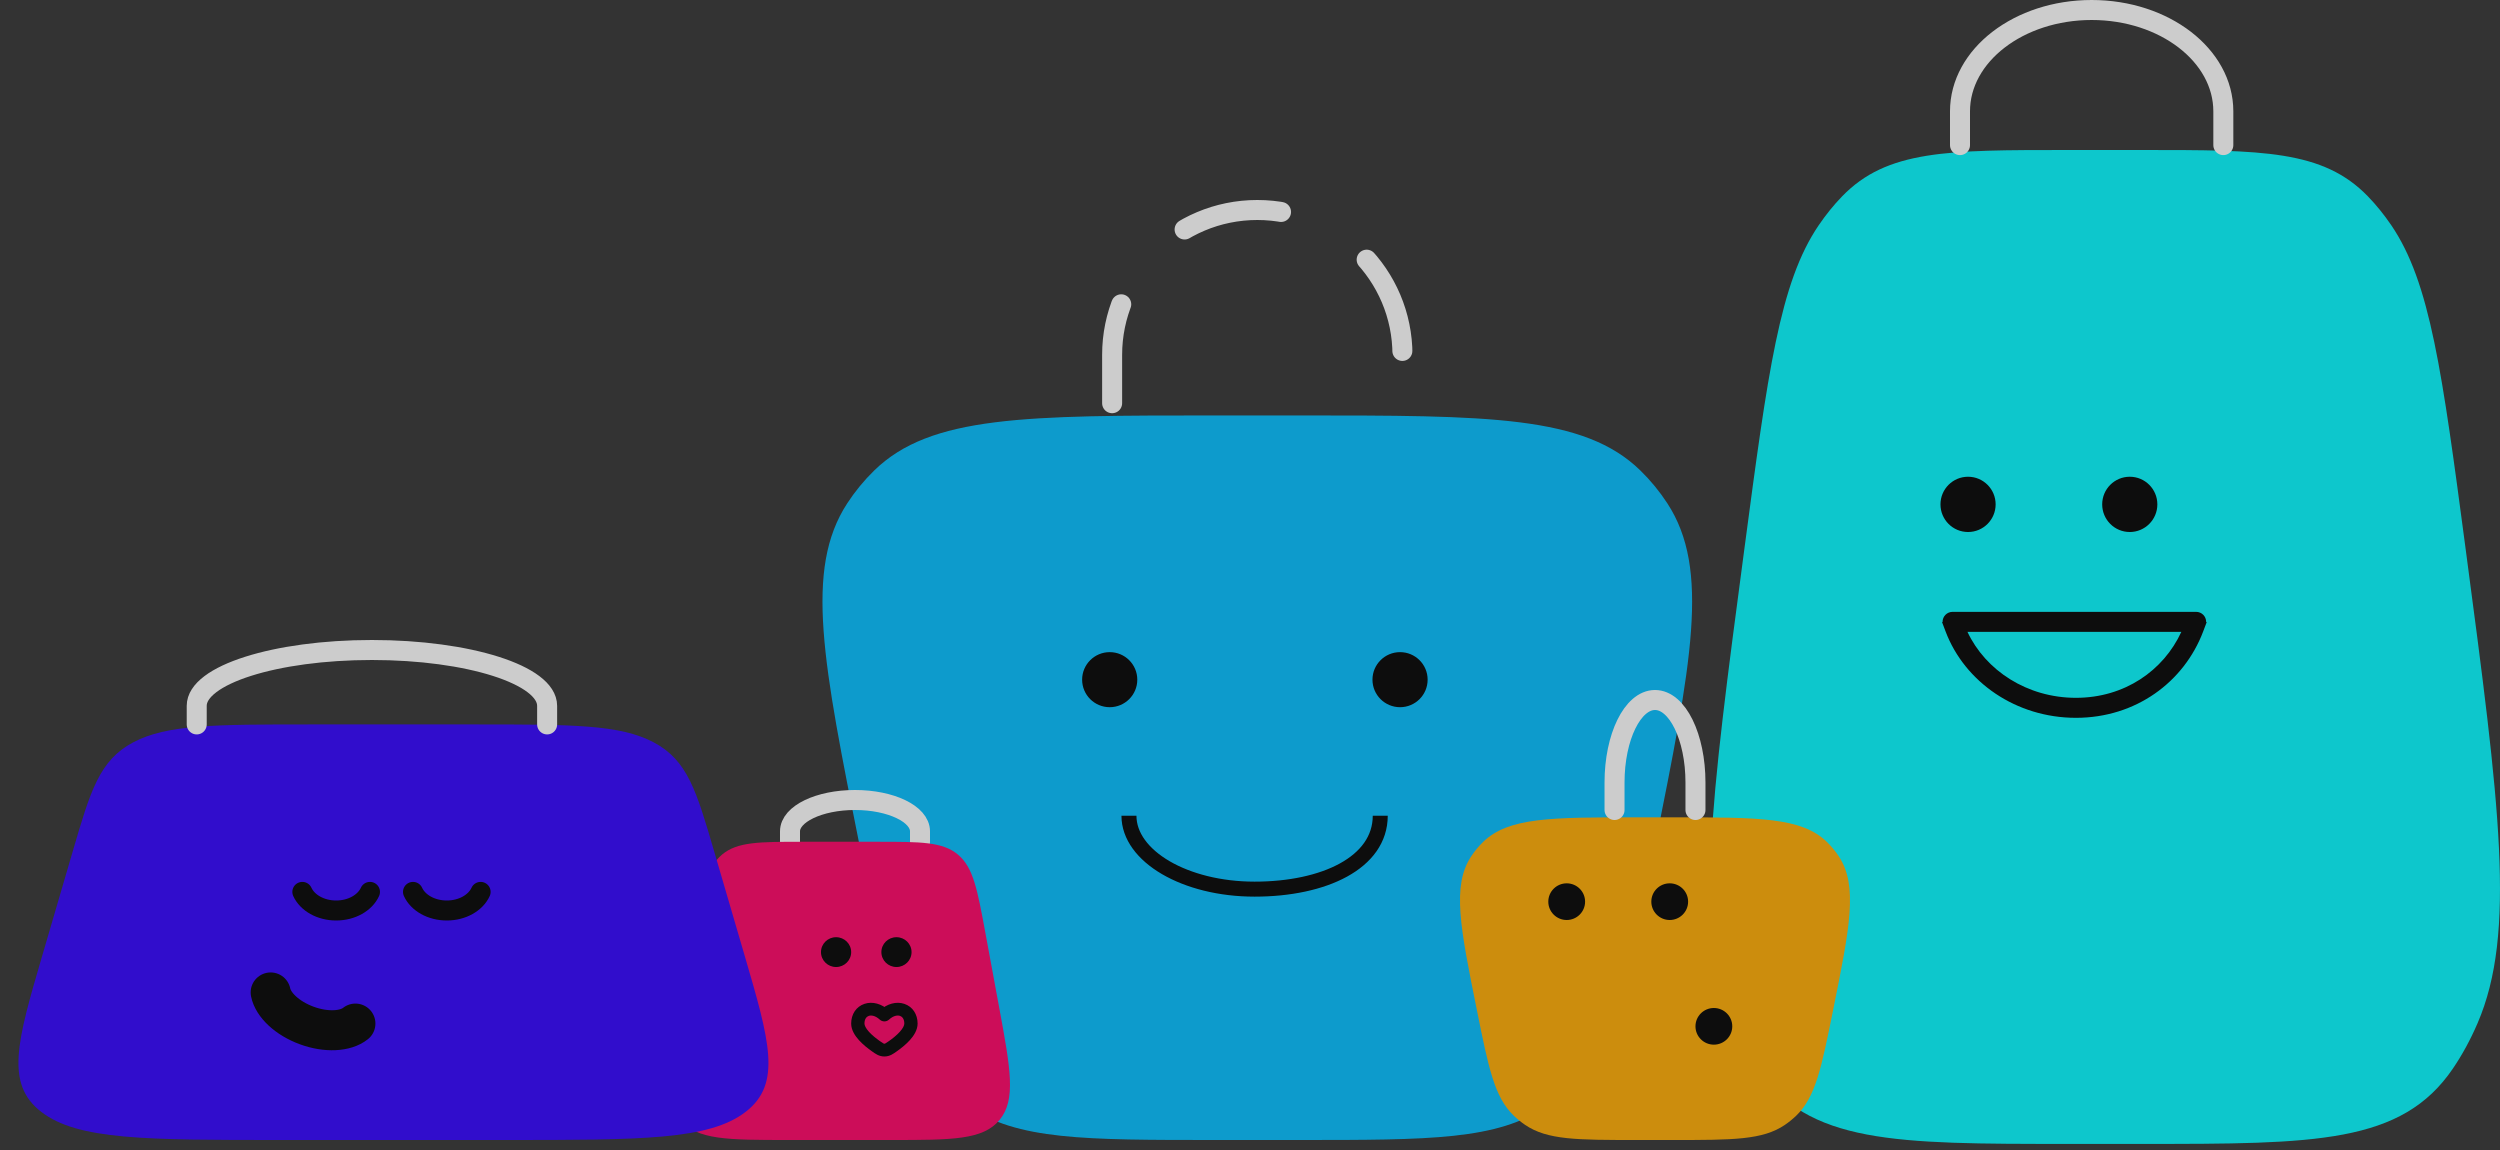 <svg width="250" height="115" viewBox="0 0 250 115" fill="none" xmlns="http://www.w3.org/2000/svg">
<rect x="0" y="0" width="250" height="115" fill="#333333" stroke="none"/>
<g opacity="0.75">
<path d="M86.023 84.877C88.622 97.851 89.922 104.337 94.216 108.516C95.01 109.287 95.868 109.99 96.783 110.616C101.729 114 108.356 114 121.61 114H129.85C143.104 114 149.731 114 154.677 110.616C155.591 109.99 156.45 109.287 157.244 108.516C161.538 104.337 162.838 97.851 165.437 84.877C169.169 66.252 171.035 56.938 166.739 50.339C165.962 49.145 165.054 48.039 164.033 47.044C158.393 41.545 148.878 41.545 129.85 41.545H121.61C102.581 41.545 93.067 41.545 87.427 47.044C86.406 48.039 85.498 49.145 84.72 50.339C80.425 56.938 82.291 66.252 86.023 84.877Z" fill="#00BEFF"/>
<path d="M140.005 70.72C141.529 70.72 142.763 69.488 142.763 67.967C142.763 66.447 141.529 65.214 140.005 65.214C138.482 65.214 137.247 66.447 137.247 67.967C137.247 69.488 138.482 70.72 140.005 70.72Z" fill="black"/>
<path d="M110.971 70.72C112.494 70.72 113.729 69.488 113.729 67.967C113.729 66.447 112.494 65.214 110.971 65.214C109.448 65.214 108.213 66.447 108.213 67.967C108.213 69.488 109.448 70.72 110.971 70.72Z" fill="black"/>
<path d="M111.213 40.321V35.491C111.213 27.488 117.712 21 125.73 21C133.747 21 140.246 27.488 140.246 35.491V40.321" stroke="white" stroke-width="2" stroke-miterlimit="3.864" stroke-linecap="round" stroke-dasharray="10 10"/>
<path d="M138.025 81.572C138.025 86.271 132.399 88.914 125.46 88.914C118.52 88.914 112.895 85.627 112.895 81.572" stroke="black" stroke-width="1.5"/>
<path d="M79 84.175V83.132C79 81.402 81.91 80 85.5 80C89.09 80 92 81.402 92 83.132V84.175" stroke="white" stroke-width="2" stroke-linecap="round"/>
<path d="M69.459 93.299C70.265 88.935 70.668 86.754 72.198 85.465C73.728 84.176 75.915 84.176 80.289 84.176H87.711C92.085 84.176 94.272 84.176 95.802 85.465C97.332 86.754 97.735 88.935 98.541 93.299L99.919 100.755C101.052 106.891 101.619 109.959 99.967 111.98C98.314 114 95.239 114 89.088 114H78.912C72.761 114 69.686 114 68.033 111.98C66.381 109.959 66.948 106.891 68.081 100.755L69.459 93.299Z" fill="#FF0066"/>
<path d="M88.439 101.504L87.979 101.963C88.236 102.199 88.641 102.199 88.898 101.963L88.439 101.504ZM87.984 104.108C87.614 103.847 87.206 103.523 86.897 103.181C86.571 102.819 86.446 102.539 86.446 102.357H85.117C85.117 103.01 85.508 103.588 85.892 104.013C86.294 104.458 86.79 104.847 87.198 105.134L87.984 104.108ZM86.446 102.357C86.446 101.868 86.678 101.655 86.882 101.587C87.103 101.513 87.514 101.536 87.979 101.963L88.898 101.044C88.168 100.375 87.25 100.115 86.442 100.386C85.615 100.664 85.117 101.426 85.117 102.357H86.446ZM89.679 105.134C90.087 104.847 90.584 104.458 90.985 104.013C91.369 103.588 91.76 103.01 91.76 102.357H90.432C90.432 102.539 90.306 102.819 89.98 103.181C89.671 103.523 89.264 103.847 88.894 104.108L89.679 105.134ZM91.76 102.357C91.76 101.426 91.262 100.664 90.435 100.386C89.627 100.115 88.709 100.375 87.979 101.044L88.898 101.963C89.364 101.536 89.774 101.513 89.996 101.587C90.199 101.655 90.432 101.868 90.432 102.357H91.76ZM87.198 105.134C87.524 105.363 87.891 105.649 88.439 105.649V104.376C88.417 104.376 88.404 104.376 88.356 104.352C88.279 104.313 88.184 104.248 87.984 104.108L87.198 105.134ZM88.894 104.108C88.693 104.248 88.598 104.313 88.522 104.352C88.474 104.376 88.46 104.376 88.439 104.376V105.649C88.986 105.649 89.353 105.363 89.679 105.134L88.894 104.108Z" fill="black"/>
<path d="M89.647 96.702C90.48 96.702 91.156 96.034 91.156 95.211C91.156 94.387 90.48 93.72 89.647 93.72C88.813 93.72 88.137 94.387 88.137 95.211C88.137 96.034 88.813 96.702 89.647 96.702Z" fill="black"/>
<path d="M83.607 96.702C84.441 96.702 85.117 96.034 85.117 95.211C85.117 94.387 84.441 93.72 83.607 93.72C82.774 93.72 82.098 94.387 82.098 95.211C82.098 96.034 82.774 96.702 83.607 96.702Z" fill="black"/>
<path d="M174.429 54.95C176.79 37.153 177.971 28.255 181.872 22.523C182.593 21.464 183.373 20.5 184.204 19.642C188.697 15 194.717 15 206.757 15H214.243C226.283 15 232.303 15 236.797 19.642C237.627 20.5 238.407 21.464 239.128 22.523C243.029 28.255 244.21 37.153 246.571 54.95C249.961 80.5 251.656 93.275 247.754 102.328C247.048 103.967 246.223 105.483 245.295 106.849C240.172 114.392 231.529 114.392 214.243 114.392H206.757C189.471 114.392 180.828 114.392 175.705 106.849C174.777 105.483 173.952 103.967 173.246 102.328C169.344 93.275 171.039 80.5 174.429 54.95Z" fill="#00F8FF"/>
<path d="M196 14.511V11.133C196 5.537 201.895 1 209.167 1C216.439 1 222.333 5.537 222.333 11.133V14.511" stroke="white" stroke-width="2" stroke-linecap="round"/>
<path fill-rule="evenodd" clip-rule="evenodd" d="M194.257 62.199C194.257 62.194 194.257 62.189 194.257 62.185C194.257 61.632 194.705 61.185 195.257 61.185H219.615C220.167 61.185 220.615 61.632 220.615 62.185C220.615 62.189 220.615 62.193 220.615 62.197L220.669 62.218L220.572 62.475C220.559 62.518 220.543 62.56 220.524 62.6L220.315 63.153C218.41 68.186 213.601 71.782 207.593 71.782C201.614 71.782 196.476 68.212 194.561 63.153L194.368 62.642C194.333 62.575 194.306 62.505 194.288 62.431L194.207 62.218L194.257 62.199ZM196.745 63.185C198.557 67.043 202.71 69.782 207.593 69.782C212.452 69.782 216.346 67.064 218.135 63.185H196.745Z" fill="black"/>
<path d="M212.977 53.201C214.5 53.201 215.735 51.964 215.735 50.437C215.735 48.911 214.5 47.674 212.977 47.674C211.454 47.674 210.219 48.911 210.219 50.437C210.219 51.964 211.454 53.201 212.977 53.201Z" fill="black"/>
<path d="M196.805 53.201C198.328 53.201 199.563 51.964 199.563 50.437C199.563 48.911 198.328 47.674 196.805 47.674C195.282 47.674 194.047 48.911 194.047 50.437C194.047 51.964 195.282 53.201 196.805 53.201Z" fill="black"/>
<path d="M147.693 101.031C148.859 106.808 149.441 109.697 151.367 111.558C151.723 111.901 152.108 112.214 152.518 112.493C154.736 114 157.708 114 163.652 114H167.348C173.292 114 176.264 114 178.482 112.493C178.892 112.214 179.277 111.901 179.633 111.558C181.559 109.697 182.141 106.808 183.307 101.031C184.981 92.736 185.818 88.589 183.891 85.65C183.542 85.118 183.135 84.626 182.677 84.182C180.148 81.733 175.881 81.733 167.348 81.733H163.652C155.119 81.733 150.852 81.733 148.323 84.182C147.865 84.626 147.458 85.118 147.109 85.65C145.182 88.589 146.019 92.736 147.693 101.031Z" fill="#FFAB00"/>
<path d="M166.971 92C167.987 92 168.811 91.179 168.811 90.166C168.811 89.154 167.987 88.333 166.971 88.333C165.955 88.333 165.132 89.154 165.132 90.166C165.132 91.179 165.955 92 166.971 92Z" fill="black"/>
<path d="M171.386 104.466C172.402 104.466 173.226 103.646 173.226 102.633C173.226 101.621 172.402 100.8 171.386 100.8C170.371 100.8 169.547 101.621 169.547 102.633C169.547 103.646 170.371 104.466 171.386 104.466Z" fill="black"/>
<path d="M156.67 92C157.686 92 158.509 91.179 158.509 90.166C158.509 89.154 157.686 88.333 156.67 88.333C155.654 88.333 154.83 89.154 154.83 90.166C154.83 91.179 155.654 92 156.67 92Z" fill="black"/>
<path d="M161.453 81V78.25C161.453 73.694 163.265 70 165.5 70C167.736 70 169.547 73.694 169.547 78.25V81" stroke="white" stroke-width="2" stroke-linecap="round"/>
<path d="M13.311 74.239C9.935 76.035 9.046 79.075 7.268 85.155L4.23 95.545C1.729 104.094 0.479 108.369 4.124 111.185C7.769 114 14.553 114 28.121 114H50.569C64.137 114 70.921 114 74.566 111.185C78.21 108.369 76.96 104.094 74.46 95.545L71.421 85.155C69.643 79.075 68.754 76.035 65.379 74.239C62.003 72.443 57.179 72.443 47.53 72.443H31.159C21.511 72.443 16.686 72.443 13.311 74.239Z" fill="#3000FF"/>
<path d="M19.672 72.443V70.582C19.672 67.499 27.516 65 37.192 65C46.869 65 54.713 67.499 54.713 70.582V72.443" stroke="white" stroke-width="2" stroke-linecap="round"/>
<path d="M30.234 89.189C30.727 90.273 32.055 91.05 33.615 91.05C35.176 91.05 36.505 90.273 36.997 89.189" stroke="black" stroke-width="2" stroke-linecap="round"/>
<path d="M27.065 99.244C27.315 100.489 28.716 101.831 30.673 102.549C32.629 103.268 34.557 103.149 35.542 102.357" stroke="black" stroke-width="4" stroke-linecap="round"/>
<path d="M41.3 89.189C41.792 90.273 43.12 91.05 44.681 91.05C46.242 91.05 47.57 90.273 48.062 89.189" stroke="black" stroke-width="2" stroke-linecap="round"/>
</g>
</svg>
